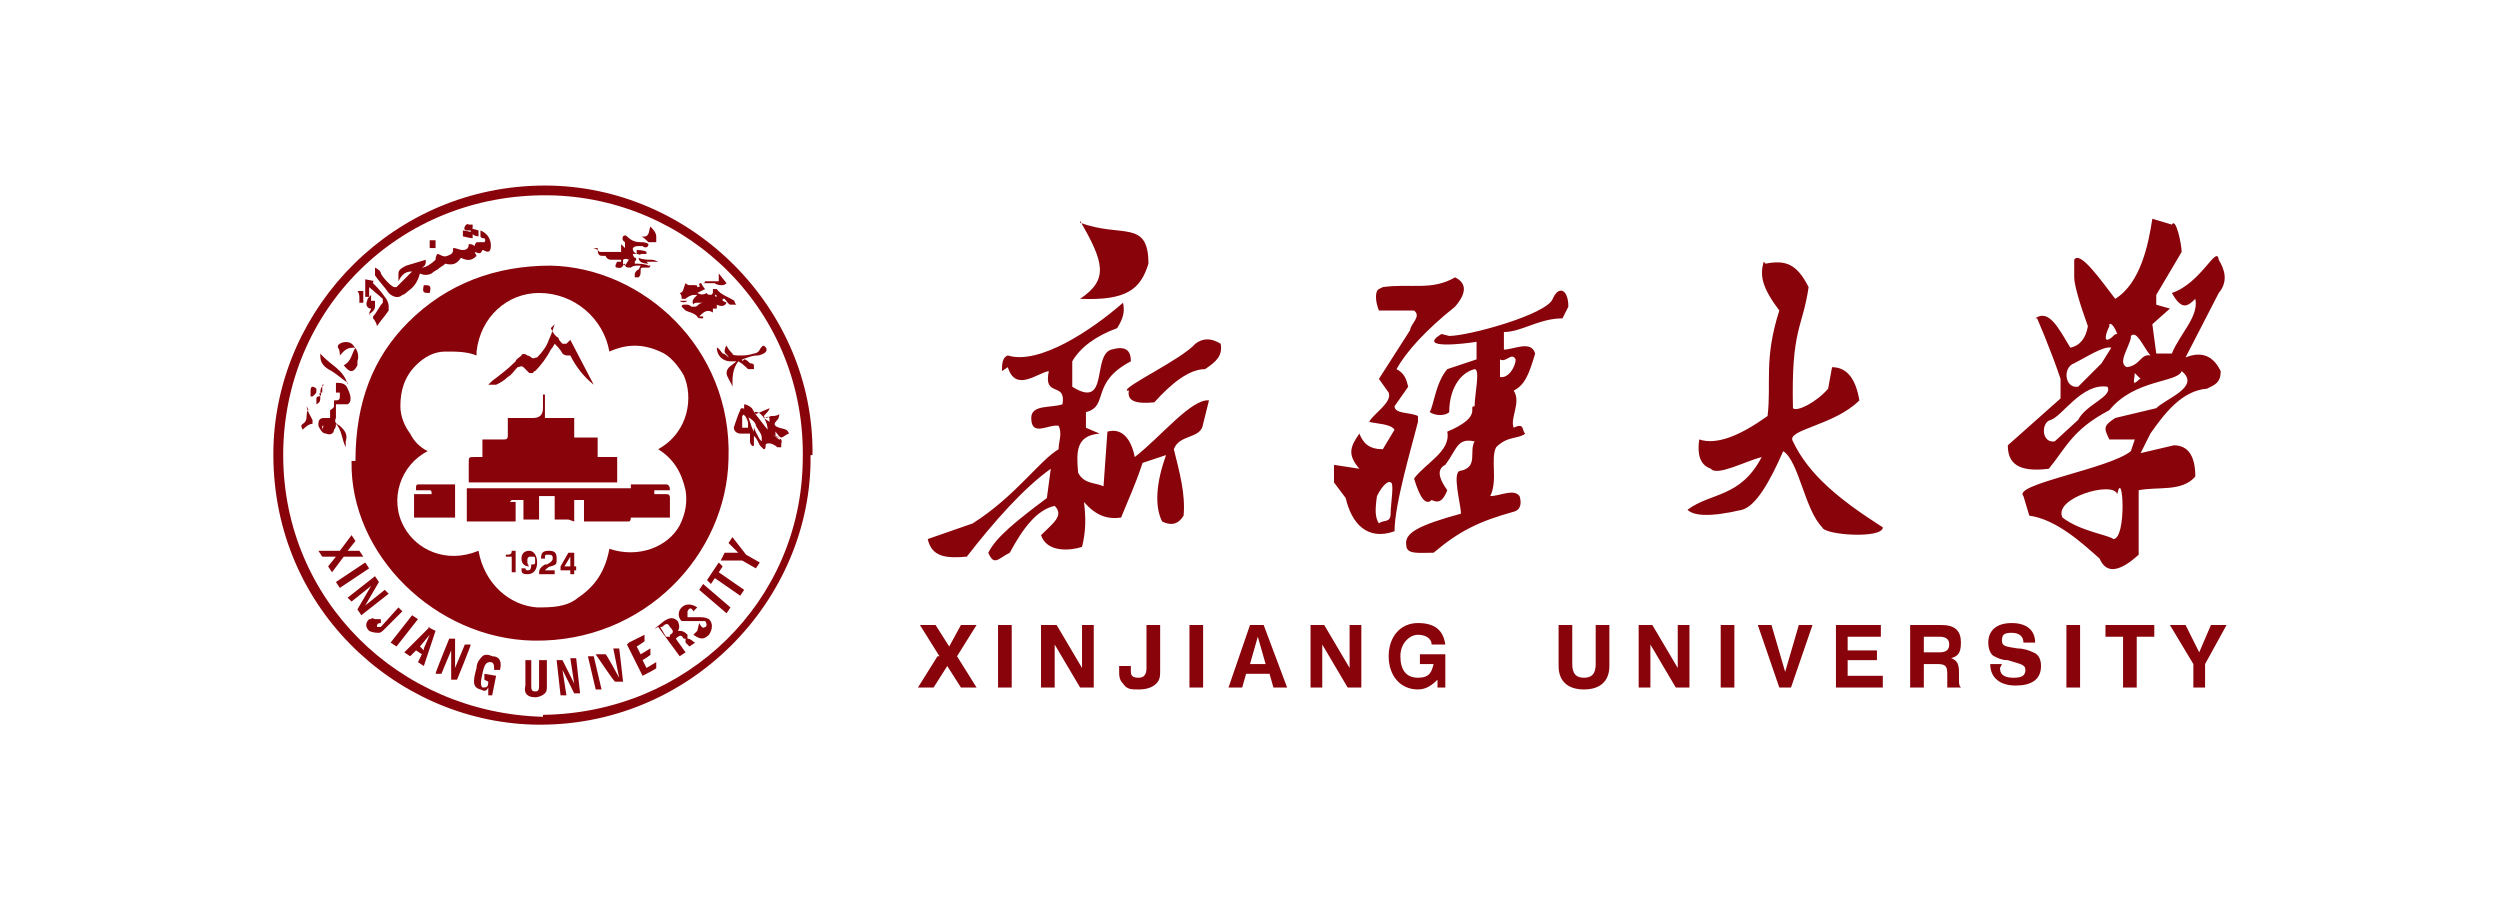<?xml version="1.0" encoding="UTF-8"?>
<svg xmlns="http://www.w3.org/2000/svg" version="1.1" viewBox="0 0 128 46.9">
  <defs>
    <style>
      .cls-1 {
        fill-rule: evenodd;
      }

      .cls-1, .cls-2 {
        fill: #89030a;
      }
    </style>
  </defs>
  <!-- Generator: Adobe Illustrator 28.7.1, SVG Export Plug-In . SVG Version: 1.2.0 Build 142)  -->
  <g>
    <g id="_图层_1" data-name="图层_1">
      <g>
        <path class="cls-2" d="M41.5,23.3c.1,7.4-6.2,14-14.2,13.8-7.1-.2-13.5-6.1-13.3-14.2.2-7.2,6.2-13.4,13.9-13.4,7.5,0,13.8,6.3,13.7,13.8ZM27.8,36.6c7.4-.1,13.2-5.8,13.3-13,.2-7.7-5.9-13.5-13-13.6-7.7-.1-13.6,5.9-13.6,13.3,0,7.4,5.9,13.2,13.3,13.4Z"/>
        <path class="cls-2" d="M17.4,28.2l.6-.8.2.3-.4.5h.6s.2.3.2.3h-1s-.6.8-.6.8l-.2-.3.4-.5h-.7s-.2-.3-.2-.3h1s0,0,0,0ZM18.7,28.8l.2.3-1.5,1-.2-.3s1.5-1,1.5-1ZM19.2,29.5l.2.3-.7,1.2,1-.8.2.2-1.4,1.1-.2-.3.7-1.2-1,.8-.2-.2s1.4-1.1,1.4-1.1ZM19.5,31.7v.2c-.2,0-.2.1-.2.2,0,0,.1,0,.2,0l.9-1,.2.2-.9.9c-.1.1-.2.2-.3.2-.1,0-.3,0-.5-.1-.2-.2-.2-.4,0-.6h.1c0-.1.2,0,.2,0ZM21.1,31.5l.3.2-1.1,1.4-.3-.2s1.1-1.4,1.1-1.4ZM21.9,32.1l.4.2-.6,1.8-.3-.2.2-.4-.3-.2-.3.3-.3-.2,1.3-1.3h0ZM21.7,33.2l.3-.7-.5.6.2.2ZM23,32.7h.3c0,.1,0,1.5,0,1.5l.5-1.2h.3c0,.1-.7,1.8-.7,1.8h-.3c0-.1,0-1.5,0-1.5l-.5,1.2h-.3c0-.1.7-1.8.7-1.8ZM25,35.2c-.1.2-.2.2-.4.1-.4-.1-.4-.4-.2-1.1,0-.3.2-.5.3-.6.1-.1.3-.1.5,0,.4,0,.5.3.4.7h0s-.3,0-.3,0h0c0-.2,0-.4-.2-.4-.2,0-.3.1-.4.6-.1.4-.1.6,0,.7.2,0,.3,0,.3-.3h0c0,0-.2-.1-.2-.1v-.3c0,0,.6.1.6.1l-.2,1h-.2c0,0,0-.3,0-.3ZM27.2,33.8v1.2c0,.3,0,.4.2.4.2,0,.2-.1.2-.4v-1.2s.4,0,.4,0v1.3c0,.2,0,.3-.1.4-.1.1-.3.2-.5.2-.4,0-.6-.2-.5-.6v-1.3s.4,0,.4,0h0ZM28.5,33.8h.3s.6,1.2.6,1.2l-.2-1.3h.3s.2,1.8.2,1.8h-.3s-.6-1.2-.6-1.2l.2,1.3h-.3s-.2-1.8-.2-1.8ZM30.1,33.6h.3c0,0,.4,1.7.4,1.7h-.3c0,0-.4-1.7-.4-1.7h0ZM30.7,33.5h.3c0-.1.7,1.2.7,1.2l-.3-1.5h.3c0-.1.2,1.7.2,1.7h-.4c0,.1-1-1.4-1-1.4ZM32.2,32.9l.8-.4v.3c.1,0-.4.3-.4.3l.2.4.5-.3v.3c.1,0-.4.3-.4.3l.2.4.5-.3v.3c.1,0-.7.4-.7.4l-.8-1.6h0ZM33.5,32.2l.5-.4c.3-.2.5-.2.7,0,.1.2.1.4,0,.5.2,0,.3,0,.5.2v.2c.2,0,.3.2.4.2l-.3.2c0,0-.1-.1-.2-.2v-.2c-.1,0-.1,0-.1,0-.1-.2-.2-.2-.4,0h0c0,0,.5.7.5.7l-.3.2-1.1-1.5h0ZM34.3,32.5c.2-.1.2-.2,0-.4-.1-.2-.2-.2-.4,0h-.1c0,0,.3.5.3.5h.2c0-.1,0-.1,0-.1ZM35.8,31.9h0c.1.2.2.3.3.2.1,0,.1-.2,0-.3,0,0-.2,0-.4,0h-.2c-.3,0-.4,0-.6,0-.2-.2-.2-.5,0-.7.2-.2.5-.2.8,0,0,0,0,0,0,0l-.2.2h0c-.1-.2-.2-.2-.3,0,0,0,0,.2,0,.3,0,0,.2,0,.3,0h.2c.3,0,.4,0,.6.1.2.2.2.5,0,.8-.3.3-.5.2-.8,0,0,0,0,0,0,0,0,0,.2-.2.2-.2ZM35.8,30.2l.2-.3,1.4,1.2-.2.3-1.4-1.2ZM36.6,29.6l-.2.3-.2-.2.6-.9.2.2-.2.3,1.3.9-.2.3-1.3-.9h0ZM38.1,28.7h-1.2s.2-.4.2-.4h.7c0,0-.5-.5-.5-.5l.2-.3.7.9.7.4-.2.3s-.7-.4-.7-.4ZM18.2,23.6c0-3,.9-5.3,2.7-7.1,2-2,4.5-2.9,7.3-2.9,4.7.1,9.3,4.2,9.1,9.9-.1,4.9-4.3,9.4-10,9.3-5-.1-9.4-4.4-9.3-9.2h0ZM24.4,18.2c-.5-.2-1-.2-1.6-.2-.6,0-1.1.3-1.5.7-.6.6-.8,1.3-.8,2.1,0,.5.2,1,.5,1.4.2.4.5.7.9.9-1.4.7-2,2.5-1.2,3.9.6,1.1,2.1,1.9,3.8,1.2.3,1.7,1.6,2.8,3,2.9.7,0,1.5,0,2.1-.5.9-.6,1.4-1.4,1.6-2.5,1.5.5,3-.1,3.6-1.2.3-.6.4-1.2.3-1.8-.2-.9-.6-1.6-1.4-2.1,1.6-.9,1.8-2.7,1.3-3.8-.3-.5-.7-1-1.2-1.2-.9-.4-1.7-.4-2.6,0-.3-1.7-1.8-3-3.6-3-1.6,0-3,1.2-3.2,3h0Z"/>
        <path class="cls-2" d="M25.9,28.6v-.2h0c.2,0,.3,0,.3-.2h.2v1.1h-.2v-.8h-.3ZM27.1,29c-.2,0-.4-.1-.4-.4s.2-.4.4-.4.4.2.4.6-.2.6-.5.6-.3-.1-.3-.3h.2c0,0,0,.1.1.1s.2,0,.2-.3c0,0-.1,0-.2,0ZM27.2,28.5c-.1,0-.2,0-.2.2s0,.2.2.2.2,0,.2-.2,0-.2-.2-.2ZM28,28.9c.2-.1.3-.2.3-.3s0-.2-.2-.2-.2,0-.2.2h0s-.2,0-.2,0c0-.3.1-.4.4-.4s.4.1.4.4,0,.3-.3.4c-.1,0-.2.1-.3.2h.5v.2h-.8c0-.2,0-.3.3-.5ZM29.2,29.2h-.5v-.2l.4-.7h.3v.7h.1v.2h-.1v.2h-.2s0-.2,0-.2ZM29.2,28.5l-.3.5h.3v-.5h0ZM29.1,26.6c-.3,0-.5,0-.7,0,0,0,0,0,0-.1,0-.3,0-.7,0-1.1h-.8v1.2c-.3,0-.5,0-.8,0,0,0,0,0,0,0,0-.3,0-.6,0-1,0,0,.1,0,.2,0,0,0,0,0,0,0,0,0,0,0,0,0-.3,0-.5,0-.8,0,0,0,0,0-.1.1.1,0,.2,0,.3,0,0,.3,0,.6,0,1,0,0,0,0,0,0-.8,0-1.6,0-2.5,0v-1.7h8.4v.3c0,.4,0,.8,0,1.2,0,0,0,.2-.1.2-.8,0-1.5,0-2.3,0,0,0,0,0,0,0v-1.1s0,0,.1,0c0,0,0,0,.1,0,0,0,0,0-.1,0-.2,0-.4,0-.6,0,0,0,0,0-.1,0,0,0,0,0,.1,0,0,0,0,0,0,0,0,0,0,1.1,0,1.1ZM31.6,23.4v1.3h-7.6s0,0,0-.1c0-.3,0-.6,0-.9,0-.3,0-.3.3-.3,0,0,7.3,0,7.3,0ZM26.1,21.4h1.2q.5,0,.5-.5v-.7s0,0,0,0h.1s0,1.2,0,1.2h1.5v1h1.2v1h-5.9c0-.3,0-.6,0-.9,0,0,0,0,.1,0,.3,0,.7,0,1,0,.1,0,.2,0,.2-.2,0-.3,0-.6,0-.9h0ZM21.3,25.1c0-.3,0-.3.2-.3h1.8v1.7h-2.1v-1.2h.9c0-.1,0-.2-.1-.2-.3,0-.5,0-.8,0h0ZM34.3,25.1h-.8v.2c.2,0,.4,0,.6,0,.1,0,.2,0,.2.2,0,.3,0,.7,0,1h-2v-1.7h1.8q.2,0,.2.3h0ZM28.2,16.8c.1.2.2.4.4.5,0,.1.1.2.2.3,0,0,.1,0,.2,0l.2-.2,1.2,2.3c-.5-.4-.9-.9-1.2-1.5,0,0-.1,0-.1,0-.1,0-.2,0-.3-.1-.1-.2-.3-.4-.4-.5,0,0-.1.2-.2.3-.2.4-.5.8-.8,1.1,0,0-.1,0-.1.1,0,0-.1,0-.2,0-.1-.1-.2-.2-.3-.3-.1-.1-.2,0-.3,0-.2.2-.3.4-.5.5-.2.2-.4.3-.6.4-.1,0-.2,0-.4,0h0c0,0,.1-.1.2-.2.4-.3.8-.6,1.2-1,0-.1.2-.2.3-.3,0-.1.2-.1.3,0,0,0,.1,0,.2.1.1.1.2,0,.3,0,.3-.3.5-.6.6-.9.1-.2.2-.5.3-.8h0ZM38.6,22.2c0,0,0,.1,0,.2,0,.1,0,.3,0,.4,0,.1-.2,0-.2-.2v-.4c-.2,0-.3,0-.5,0-.2,0-.4-.2-.3-.4.1-.3.2-.6.3-.8,0,0,0-.1.1-.1,0,0,.1,0,.2.1.1.3.2.6.3.9,0,0,0,0,.1.2,0-.1,0-.2,0-.3,0,0,0,0,0-.1,0,0,0,0,0,.1,0,.2.2.5.3.7,0,0,0,0,.1.1h0c0,0,0-.2,0-.2,0-.2-.2-.4-.3-.6,0-.2-.3-.4-.5-.5-.1,0-.2-.1-.1-.3,0,0,0,0,0,0,0-.1,0-.3,0-.3.1,0,.3.1.4.2,0,0,.1.2.2.3l.7-.3h0c0,.1-.2.3-.3.4.1.2.3,0,.4,0,.1,0,.3,0,.4-.1,0,0,0,.2-.1.3,0,0,0,0,0,0-.2.2-.2.3.1.4.4.1.4.1.5.3-.1,0-.3.2-.4.2-.1,0-.2-.2-.3-.3,0,.2,0,.3.2.4,0,0,.2,0,.1.2,0,0,0,.2,0,.2,0,0-.2,0-.2,0-.1-.1-.3-.2-.4-.2-.1,0-.2,0-.2.1,0,.1,0,.2-.1.2,0,0-.1-.1-.2-.2-.1-.2-.2-.5-.5-.6,0,0,0,0-.1,0ZM38,21.3c0,0,0,0,0,.1,0,.1,0,.3,0,.4,0,0,0,.1,0,.1,0,0,.2,0,.3,0,0,0,0-.1,0-.2,0-.2-.1-.3-.2-.5ZM38.6,21.1l.7.9c0-.5-.4-1-.7-.9ZM40,22.6c-.1-.2-.2-.3-.5-.3,0,0,0,0,0,0,0,0,0,0,0,0,.2,0,.3.1.5.2ZM39.1,21.4l.3.2c0-.3,0-.3-.3-.2ZM36.5,15.3c0,0-.2,0-.3.1-.1,0-.2,0-.2-.2.2-.2.5-.1.7,0h0c0-.1-.1-.2-.2-.2,0,0,0-.1,0-.2,0,0,.1,0,.2,0,.2.3.6.4.9.6,0,0,0,.1.1.2,0,0,0,0-.1,0,0,0-.1,0-.2,0-.1,0-.2-.2-.3-.3,0,0,0,0-.1,0,0,0,0,0,0,.1,0,0,0,0,.2.1-.1.2-.3.2-.5.1,0,0,0,.1,0,.2h-.2s0,.2,0,.2h0c-.3-.2-.5,0-.7.2,0,0,.1,0,.2,0,0,0,0,0,0,.1,0,0,0,0-.1,0,0,0-.2,0-.2-.1-.2-.2-.4-.2-.6-.3,0,0-.1-.1-.2-.2,0,0,0-.1.1-.1,0,0,.1,0,.2,0,0,0,.1,0,.2.1,0,0,.1,0,.2,0,.1,0,.2-.2.4-.2,0,0-.2,0-.3,0,0,0-.2,0-.2.1-.1-.2,0-.3.2-.5,0,0-.1,0-.2,0-.1,0-.3.1-.4.2-.1,0-.2,0-.2,0,0-.1,0-.2-.1-.3.2,0,.2-.3.3-.5,0,0,.1.1.2.1,0,0,.1,0,.2,0,.2,0,.2,0,.2.1,0,0,0,0,0,0,0,0,.2,0,.1-.1,0-.1,0-.1.1-.1.1,0,.2,0,.2-.1,0,0,0,0,.2,0,.1,0,.2,0,.4,0,0,0,.1,0,.1,0,0-.1,0-.2,0-.3,0,0,0,0,0-.1,0,0,0,0,0,0l.4.5c0,0-.1.1-.2.1-.1,0-.3,0-.4-.1-.1,0-.3,0-.3,0,0,0-.1,0-.2,0,0,0-.1,0-.2,0,0,0,.1.2.2.3l-.4.2c.2.1.3.1.5,0,0,.1.2.2.3,0,0,0,.2,0,.2,0,0,0,0,0,0,0h0ZM34.8,15.4c.1.1.3.1.4,0h-.4c0,0,0,0,0,0ZM38.1,18.4c.1,0,.2.1.3.2,0,0,.2,0,.2.1,0,0,0,.1,0,.2,0,0-.2,0-.3,0-.1-.1-.3-.3-.5-.4-.3.4-.3.8-.3,1.3-.1-.3-.3-.5-.3-.7,0-.3.3-.4.5-.6-.1,0-.2,0-.3,0-.4,0-.7-.3-.7-.7.1,0,.2.2.3.3.1,0,.2.1.3.2h0c0-.1-.2-.2-.2-.3,0,0,0-.2.1-.3.1.2.2.3.3.4,0,.1.2.1.4.1.2,0,.4,0,.7-.1,0,0,.2,0,.3-.2,0,0,.1-.2.2-.2.2.1.2.3,0,.4,0,0-.2.1-.3.1-.3,0-.5.1-.8.2,0,0,0,0,0,.1ZM30.3,12.7c.2,0,.3.1.4.2.2,0,.4,0,.6,0,.1,0,.2,0,.3,0,0,0,.1,0,.2,0,0,0,0-.1,0-.2,0,0,0-.1,0-.2l.2.2v-.3s0,0,0,0c0,0-.2-.1-.1-.3,0,0,.1-.1.2,0,.2.2.4.3.7.3.1,0,.3,0,.4.1,0,.2-.2.2-.3.1,0,0-.1,0-.2,0-.1,0-.2,0-.3.1,0,.1,0,.2.2.3,0,0,0-.1,0-.2,0,0,.4,0,.5.1,0,0,0,.1,0,.1,0,0-.2,0-.3,0,0,.1-.1,0-.2,0,0,0-.1,0-.2,0,0,0,0,.1.1.2.1,0,.1.1,0,.2,0,0,0,0,0,.1.2,0,.5,0,.7.1,0,0,0,0,.1,0,0,0,0,.1-.1.1,0,0-.2,0-.2,0-.2,0-.2,0-.2.2,0,.1,0,.2-.1.3,0,0-.2,0-.2,0,0,0,0-.2,0-.2,0,0,.1-.2.2-.2,0,0,0,0,.1-.2,0,0-.1,0-.2,0,0,0-.2,0-.3.1-.2,0-.3,0-.3-.2,0,0,0,0,0,0-.1,0-.1.3-.4.2-.2,0,0-.3,0-.3h.2c0,0,0-.1,0-.1-.1,0-.3,0-.4,0-.2,0-.3,0-.4-.2,0,0,.2,0,.2,0,.2,0,.4,0,.6,0,0,0,0,0,0,0,0,0,0,0,0,0,0,0-.1,0-.2,0-.2,0-.5,0-.7,0-.2,0-.3,0-.3-.4ZM32,13.6h0s.2-.3.2-.3c-.2-.1-.3,0-.3,0,0,0,0,.2,0,.2h0ZM33.3,12.4c0,0,.2,0,.3,0,0,0,0-.2,0-.3,0-.2-.2-.4-.3-.5,0,0,0,0,0,0-.1.2,0,.6-.5.5.1,0,.3.2.4.3ZM33.1,13.4c0,0,.2,0,.3,0,0,0,0,0,.2,0,0,0,.1,0,.1,0,0,0,0,0,0,0,0,0-.2-.1-.3-.1-.2,0-.5,0-.7-.1,0,.2.2.3.5.3h0ZM24.4,13.1c-.2.2-.4.3-.8.1-.2.3-.4.4-.8.3-.1.1-.3.2-.4.3,0,0-.2.1-.3.2-.2.1-.4.1-.6,0-.1.4-.3.7-.6.9,0,0-.2.2-.3.2-.2.2-.5.1-.7-.1-.2-.3-.5-.6-.7-.9v-.4c.2.1.3.2.3.3.1.2.3.4.4.5,0,0,.2.2.3.2,0,0,.1,0,.1,0,.3-.3.6-.6.8-.8,0,0,0,0,0,0-.3,0-.5.1-.7.5,0-.2,0-.3,0-.4,0-.2.2-.3.4-.4.3-.1.7-.2,1-.3,0,.2,0,.3-.2.4h0c.2,0,.5-.2.7-.4,0,0,0-.2.1-.3.1,0,.3.2.5.1.3-.1.3-.2.3-.4.2,0,.3.1.5.1.2,0,.3-.1.3-.3.1,0,.2,0,.3.1,0,0,0-.1.1-.2,0,0,0,0,.1,0,0,0,.2,0,.3,0,0,0,.1-.1,0-.2,0,0-.2,0-.2-.1v-.3c.5.2.6.7.5,1-.1.2-.3,0-.4,0-.1.2-.1.2-.4.1ZM17.2,20.7c0,.2,0,.3,0,.4,0,0,0,0,0,.1,0,0,0,.1,0,.2-.1.2,0,.3.2.4,0,0,0,0,.1.1.2.2.3.4.2.7,0,0,0,.2,0,.3-.2-.4-.2-.9-.5-1.2,0,.1,0,.2-.1.3,0,.2-.2.3-.4.2-.2,0-.3-.2-.4-.4,0-.2,0-.4.3-.4,0,0,.3,0,.3,0,0-.1,0-.3,0-.4,0,0,0,0,0,0,0,0,.2-.1.2-.2,0,0,0-.2,0-.3.2,0,.3,0,.3-.2,0,0,0-.1,0-.2,0,0-.1,0-.2,0,0,0,0,0,0,0,0,0,0-.1,0-.2,0,0,0-.2,0-.3.2,0,.5,0,.6.3.2.4.2.7,0,.8h0ZM16.6,21.8h0s-.1,0-.1,0c0,0,0,.2,0,.2h0s.1-.3.1-.3ZM18.9,14.9v.3h-.2c0-.2,0-.3,0-.4,0,0,0-.1,0-.2v-.3s.5.1.5.1h-.1c0,0,0,.1,0,.1.2.2.4.4.6.7.1.1.2.3.2.5,0,0,0,.2,0,.2-.2.3-.4.5-.6.8,0-.1-.1-.3-.2-.4,0,0,0,0,0-.1.2-.2.3-.5.5-.7,0,0,0-.1,0-.2l-.7-.6s0,0,0,0ZM18.1,17.8c-.4,0-.5.2-.7.4,0-.1,0-.3-.1-.4,0,0,0,0,0-.1.1-.2.6-.3.8,0,.2.2.3.5.2.8,0,0,0,.1,0,.2-.2.4-.4.4-.7,0,.4-.2.4-.6.6-.9h0ZM17.8,19.6c-.3-.2-.6-.5-1-.7-.3-.2-.4-.4-.4-.7,0,0,0,0,0-.1.5.6,1.2.8,1.4,1.6h0ZM15.7,20.8c0,.2.2.5.3.7,0,0,0,.1,0,.2-.2,0-.4.2-.5.3-.1-.2-.1-.2,0-.3q.2-.1.2-.4t.1-.3h0Z"/>
        <path class="cls-2" d="M19,16.2c-.2-.2,0-.3,0-.4-.2,0-.3-.2-.2-.4,0-.1.1-.2.2-.3q0,0,0,.3s0,0,0,0c0,0,.2,0,.2,0,0,0,0,.2,0,.3,0,.2-.2.3-.3.4ZM16.5,19.7c0,.1,0,.2,0,.3,0,0,0,.1,0,.1-.1,0-.2,0-.1.2,0,.2,0,.3-.2.4,0-.1,0-.2,0-.3,0,0,0-.1.1-.1.1,0,.2-.1.1-.2q0-.3.2-.4ZM18.7,15.5h-.3c0-.1,0-.2,0-.3,0,0,0-.2-.1-.3h.3v.6c.1,0,.1,0,.1,0ZM21.7,14.6c.3,0,.4,0,.3.4-.3,0-.4,0-.3-.4Z"/>
        <path class="cls-2" d="M15.9,20.3c0-.1,0-.2,0-.3,0,0,0-.2.1-.2,0,0,.1,0,.2.1,0,.3,0,.2-.2.4h0ZM23.7,12.1v-.3c.1,0,.5.1.5.1v.3c-.1,0-.5-.1-.5-.1ZM24.1,12v-.3c.1,0,.4.1.4.1v.3c-.2,0-.3-.1-.4-.2h0ZM22.3,12.7h-.3c0,0,0-.4,0-.4h.3c0,0,0,.4,0,.4ZM24.2,11.6c0,0,0,.2-.1.2,0,0-.1,0-.2,0,0,0-.2,0-.1-.2,0,0,.1-.2.2-.1,0,0,.1,0,.2,0Z"/>
        <path class="cls-1" d="M51.3,19c0-.3,0-.7.3-.8,1.6.5,4.3-1.3,5.9-2.7.1.5,0,.8-.3,1.3-1.1.4-1.9,1-2.3,1.7v1.3c1.9,1.2,1-1.6,2-1.9.7-.2,1,0,1,.6-2.1,1.1-1.1,2.3-2.3,2.6v.8l.7.3c-1.2.1-1.2.9-1.1,2,.3.6.9.5,1.3.7l.2-2.8c.7-.2,1.2.3,1.4,1.3,1.3-1,2.9-3,3.8-2.9l-.3,1.2c-.1.8-1.2.5-1.5,1.3.3,1.2.6,2.3.5,3.4-.3.5-.7.5-1.1.3-.4-.8-.3-2,.2-3.4l-1.2.4c-.4,1.2-.7,1.8-1.1,2.8-.7.1-1.3-.1-1.9-.8.1.8.1,1.5-.1,2.3-.6.2-1.8.3-2.1-.6.6-.6,1.2-1,.7-1.5-.9.2-1.6,1.1-2.3,2.4-.6.3-.8.7-1.1,0,.4-.8,1.4-1.6,3-2.8l.2-1.5c-1.4,1-2.9,2.7-4.3,4.5-1.1.1-1.8,0-2-.9l2.3-.8c2.2-1.4,3.4-3.2,4.4-3.8,0-.4.2-.8,0-1.2-.5-.1-1.4.6-1.4-.4,0-.7,1-.5,1.6-.7.2-1.2-1-.3-.7-1.7-.6.1-1.7,1.1-2.1-.2h0ZM55.3,11.3c1.2,2.1,1.5,3,0,4,2.4.1,3.1-.5,3.5-1.8,0-2.3-1.4-1.3-3.5-2.1ZM57.8,20c-.1.5.3.7,1.3.6.9-1,1.8-1.7,2.6-1.7.6-.4.9-.7.8-1.3-.5-.3-.9-.3-1.3,0-.7.8-3.7,2.2-3.5,2.4ZM70.8,14.7c1.4-.2,2.5.2,3.7-.5.6.3.6.8,0,1.5-1.5,1.2-2.5,2.3-3,3.2.4.2.5.5.6.9l-.7,1c0,.4.8.3,1.2.5v.3c-.3,1.2-1.2,4.2-1.2,5.6-1.4.5-2.2-.4-2.5-1.7l-.6-.8v-.9c0,0,1.3.2,1.3.2-.6-.7-.5-1.1,0-1.8.2.5.5.8,1.2.8l.6-1c-.2-.3-.9-.3-1.3-.4.2-.4,1.2-1,1-1.5l-.5-.7,1.6-2.5c0-.3.6-.7.2-1h-1.8c-.2-.5-.2-1,0-1.1ZM73.8,17.1c-1.3.8,1.2.5,1.8.4v.9c0,0-1.5.5-1.5.5-.6.7-.7,1.9-.9,2.2.3.2.8.2,1,0,0-1.1.5-2,1.3-2.2.3,0,0,1.3,0,1.9-.4,0,.5.5-1.4,1.3.2,1-1.1,1.6-1.7,2.4.3,1,.6,1.4.9,1.1.4.2.6,0,.8-.5-.5-.7-.5-1.1-.1-1.3.6-.8.6-1.4,1.5-1.2-.3.5.2,1.3-.7,1.5-.5,0,0,1.7,0,2.2-2.2.6-2.9,1-2.8,1.6,0,.5.6.4,1.4.4,1.3-1.1,2.3-1.6,4.1-2.1.4-.1.4-.5.3-.8-.3-.4-1,0-1.5,0,.4-.8,0-1.9.3-2.5.6-.6,1.1-.4,1.5-.7-.2-.1,0-.6-.6-.3-.2-.5.4-1.3,0-1.9.6-.3.8-.9,1.1-1.9-.2-.7-1.1-.2-1.6-.2v-.9c.9,0,1.8-.7,3-.7l.3-.6c0-.9-.5-1.1-.8-.4-.3.8-4.3,1.9-5.3,1.9h0ZM71.2,24.7c-.1-.1-.4.1-.7.7-.1.7-.1,1.1.1,1.4.2-.2.6,0,.6-.5,0-.5.2-1.6,0-1.6ZM76.8,18.4c.3.2.6-.4.8,0,0,.4-.4,1-.8.9,0-.3,0-.6,0-.9h0ZM90.4,13.5c1-.2,1.6,0,2.2,1.2-.3,2.1-.9,2.1-.8,6.2.2.2,1.2-.3,1.8-1l.2-1.1c.7,0,1.2.5,1.4,1.7-1.3,1.3-3.8,1.5-3.4,2.1.8,1.7,2.4,3,4.6,4.4,0,.6-3,.4-3.1,0-.9-.9-1.2-3.4-2-3.9-.7,1.6-1.4,2.8-2.1,3-1.7.4-2.5.3-2.8,0,1.2-.9,2.7-.6,3.8-2.7-.8.2-2.3,1-2.6.6-.6-.2-.7-.8-.6-1.5.9.3,2.1-.2,3.5-1.2.2-1.7-.2-2.9.6-5.4-.9-1.2-1-1.8-.8-2.5h0ZM104.3,16.3c0,0,.7,1.6,1.2,3.1v1c0,0-2.7,2.4-2.7,2.4,0,.9.5,1.4,2.1,1.2.9-1.1,1.2-2,3.1-3,1.3-1.6,3.5-1.4,3.7-2,1,.8-.8,1.4-1.3,1.9l-2.1.5c-.6.4-.6.5-.3,1.1h1.3l-.2.6c-1.1.9-6.1,1.7-5.5,2.3l.3,1c1.4.2,2.7,1.4,3.6,2.2.3.7.9.8,2-.2v-3.3c1-.2,2.2.1,2.9-.7,0-1.1-.4-1.6-1.1-1.6l-1.7.4.5-1c.7-1,1.6-2.2,2.9-2.3.4-.2.7-.3.7-.9-.3-.6-.8-1.1-1.8-.7l1.7-3.3c.5-.6.3-1.2,0-1.7-.1-.8-.9,1.2-2.4,1.7.5.9.8.7,1.2.3.2.9-.8,1.8-1.2,2.8h-.8l-.2-1.5.9-.8-.7-.2v-.5c0,0,1.3-2.2,1.3-2.2,0-.4-.3-1.8-.5-1.4l-1-.3c-.2,1.3-.6,3.3-1.9,4.1-.7-.9-1.8-2.5-2.1-2v.9c0,.4.3,1.4.7,2.5-.1.6-.4,1-.9,1.1-.6-1-1.1-2-1.8-1.5h0ZM109.1,17.2c.3-.3.6.5,1,1-.5-.1-.5.5-1.2.6-.5-.2.1-1,.2-1.5h0ZM108,16.6c.1-.1.3.2.4.5-.2,0-.2.2-.5.3-.2,0,0-.5.1-.7h0ZM106.2,18.6c.6-.3,1.5-.9,1.9-.8l-.5.8-1.2,1.2c-.7.1-.8-1-.2-1.2ZM105,21.5c.6-.2,1.6-1.9,2.9-1.7.3.5-1.1.9-1.5,1.7l-1.2,1.1c-.7.1-.7-1-.2-1.1ZM109.3,19.1c0,0,.2.2.3.3-.1,0-.1.1-.3.2-.1,0,0-.3,0-.5ZM108.4,25.3c.3-1.4.5,2.3-.2,2.3-.2-.2-1.7-.4-2.6-1.1-.5-1,2.6-1.9,2.8-1.2Z"/>
        <path class="cls-2" d="M48.1,33.6l-1-1.6h.8l.7,1.1.6-1.1h.8l-1,1.6,1,1.6h-.8l-.7-1.1-.7,1.1h-.8l1-1.6h0ZM51.1,32h.7v3.2h-.7v-3.2h0ZM53.4,32h.7l1.3,2.2v-2.2h.6v3.2h-.7l-1.3-2.2v2.2h-.7v-3.2h0ZM57.9,34v.4c0,.2.1.3.4.3s.4-.2.4-.5v-2.2h.7v2.3c0,.3,0,.5-.2.7-.2.2-.5.3-.9.3s-.6,0-.8-.3c-.2-.2-.2-.4-.2-.7v-.2s.6,0,.6,0ZM60.9,32h.7v3.2h-.7v-3.2h0ZM64.7,32l1.2,3.2h-.7l-.2-.7h-1.2l-.2.7h-.7l1.1-3.2h.8,0ZM63.9,34h.9l-.4-1.4-.4,1.4ZM67.1,32h.7l1.3,2.2v-2.2h.6v3.2h-.7l-1.3-2.2v2.2h-.6v-3.2h0ZM72.6,35.3c-.9,0-1.5-.7-1.5-1.7s.6-1.7,1.5-1.7,1.3.4,1.4,1.1h-.7c0-.3-.3-.5-.7-.5s-.9.4-.9,1.1.3,1.1.9,1.1.7-.3.8-.7h-.7v-.5h1.3v1.7h-.4v-.4c-.3.3-.6.5-1,.5ZM80.5,32v2c0,.5.2.7.6.7s.6-.2.6-.7v-2h.7v2.1c0,.8-.5,1.2-1.3,1.2s-1.3-.4-1.3-1.2v-2.1h.7ZM83.9,32h.7l1.3,2.2v-2.2h.6v3.2h-.7l-1.3-2.2v2.2h-.6v-3.2h0ZM88.1,32h.7v3.2h-.7v-3.2h0ZM90,32h.7l.7,2.4.7-2.4h.7l-1.1,3.2h-.6l-1.1-3.2h0ZM94,32h2.3v.6h-1.7v.7h1.5v.5h-1.5v.8h1.8v.6h-2.4v-3.2h0ZM97.8,32h1.6c.7,0,1,.3,1,.9s-.2.7-.5.8c.3.1.4.3.4.7v.4c0,.2,0,.3.1.4h0c0,0-.7,0-.7,0,0,0,0-.2,0-.4v-.3c0-.4-.1-.5-.5-.5h-.7v1.2h-.7v-3.2h0ZM99.3,33.4c.3,0,.5-.1.5-.4s-.2-.4-.5-.4h-.8v.8h.8ZM102.4,34.2c0,.4.3.5.7.5s.6-.1.6-.4-.3-.3-.9-.5c-.3,0-.5-.1-.7-.2-.2-.1-.3-.4-.3-.7,0-.6.4-1,1.2-1s1.2.4,1.2,1h-.6c0-.3-.2-.5-.6-.5s-.5.1-.5.4.2.3.8.4c.3,0,.6.1.8.2.3.1.4.4.4.7,0,.7-.5,1-1.3,1s-1.3-.4-1.3-1.1c0,0,.6,0,.6,0ZM105.8,32h.7v3.2h-.7v-3.2h0ZM108.7,32.6h-.9v-.6h2.5v.6h-.9v2.6h-.7v-2.6ZM112.3,35.2v-1.2l-1.2-2h.8l.7,1.4.6-1.4h.8l-1.1,2v1.2h-.7Z"/>
      </g>
    </g>
  </g>
</svg>